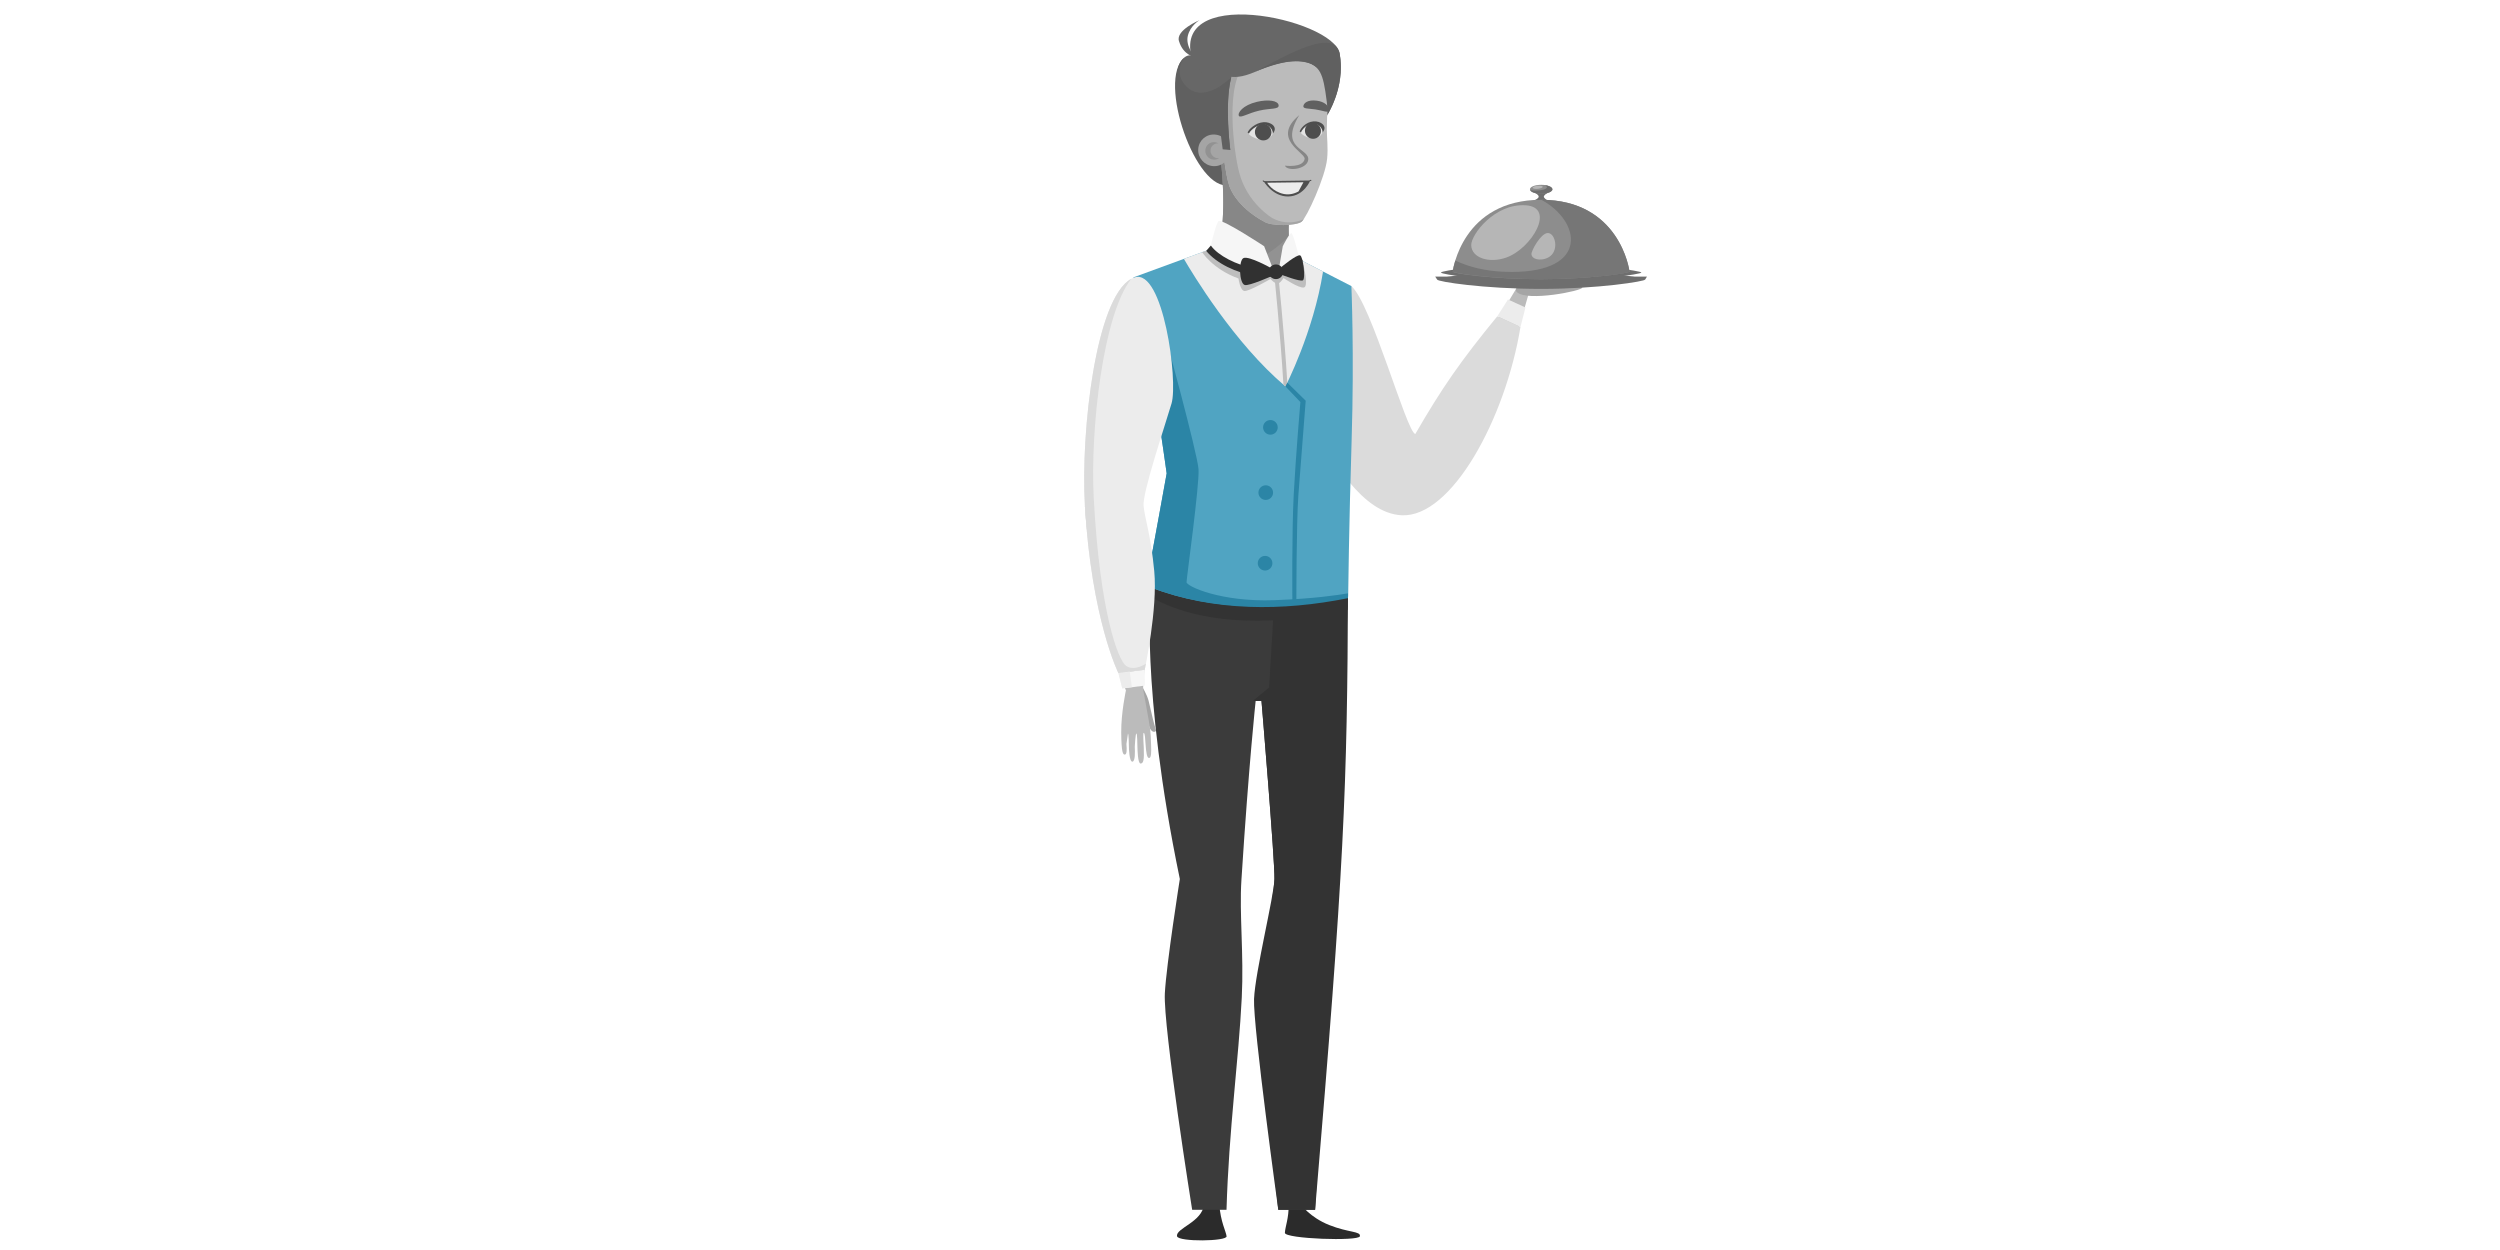 <?xml version="1.0" encoding="UTF-8"?>
<!DOCTYPE svg PUBLIC "-//W3C//DTD SVG 1.1//EN" "http://www.w3.org/Graphics/SVG/1.1/DTD/svg11.dtd">
<!-- Creator: CorelDRAW 2018 (64-Bit) -->
<svg xmlns="http://www.w3.org/2000/svg" xml:space="preserve" width="200mm" height="100mm" version="1.1" style="shape-rendering:geometricPrecision; text-rendering:geometricPrecision; image-rendering:optimizeQuality; fill-rule:evenodd; clip-rule:evenodd"
viewBox="0 0 20000 10000"
 xmlns:xlink="http://www.w3.org/1999/xlink">
 <defs>
  <style type="text/css">
   <![CDATA[
    .fil13 {fill:#2B2B2B;fill-rule:nonzero}
    .fil21 {fill:#2B85A6;fill-rule:nonzero}
    .fil26 {fill:#313131;fill-rule:nonzero}
    .fil15 {fill:#333333;fill-rule:nonzero}
    .fil14 {fill:#3B3B3B;fill-rule:nonzero}
    .fil24 {fill:#4E4E4E;fill-rule:nonzero}
    .fil16 {fill:#50A4C2;fill-rule:nonzero}
    .fil5 {fill:#565656;fill-rule:nonzero}
    .fil7 {fill:#5C5C5C;fill-rule:nonzero}
    .fil12 {fill:#606060;fill-rule:nonzero}
    .fil11 {fill:#676767;fill-rule:nonzero}
    .fil2 {fill:#6E6E6E;fill-rule:nonzero}
    .fil9 {fill:#767676;fill-rule:nonzero}
    .fil23 {fill:#868686;fill-rule:nonzero}
    .fil19 {fill:#878787;fill-rule:nonzero}
    .fil3 {fill:#8D8D8D;fill-rule:nonzero}
    .fil18 {fill:#929292;fill-rule:nonzero}
    .fil1 {fill:#A5A5A5;fill-rule:nonzero}
    .fil6 {fill:#B6B6B6;fill-rule:nonzero}
    .fil0 {fill:#BBBBBB;fill-rule:nonzero}
    .fil22 {fill:#BEBEBE;fill-rule:nonzero}
    .fil4 {fill:#C5C5C5;fill-rule:nonzero}
    .fil8 {fill:lightgrey;fill-rule:nonzero}
    .fil10 {fill:#DBDBDB;fill-rule:nonzero}
    .fil25 {fill:#E4E4E4;fill-rule:nonzero}
    .fil17 {fill:#ECECEC;fill-rule:nonzero}
    .fil20 {fill:#F6F6F6;fill-rule:nonzero}
   ]]>
  </style>
 </defs>
 <g id="Layer_x0020_1">
  <g id="_2907294494160">
   <polygon class="fil0" points="11974.72,2566.44 12135.14,2300.2 12235.72,2327.98 12145.76,2639.91 "/>
   <path class="fil1" d="M12658.56 2300.78c0,26.03 -441.34,113.94 -522.69,36.59 -21.53,-19.63 -5.02,-43.15 45.58,-75.01 50.53,-31.87 477.11,12.37 477.11,38.42z"/>
   <path class="fil2" d="M12281.38 1543.77c0,0 28.03,14.6 28.03,29.27 0,14.68 -29.35,26.7 -29.35,26.7l94.54 0c0,0 -23.96,-14.68 -23.96,-26.7 0,-11.93 28.02,-29.27 28.02,-29.27l-97.28 0z"/>
   <polygon class="fil2" points="13161.49,2236.54 13175.64,2212.72 11481.51,2212.72 11497.23,2236.54 "/>
   <path class="fil3" d="M12419.3 1514.48c0,19.84 -40.27,35.92 -89.9,35.92 -49.71,0 -89.98,-16.08 -89.98,-35.92 0,-19.9 40.27,-35.98 89.98,-35.98 49.63,0 89.9,16.08 89.9,35.98z"/>
   <path class="fil2" d="M11497.23 2236.54c0,16.51 372.54,74.63 832.17,74.63 459.55,0 832.09,-60.84 832.09,-74.63 0,-13.86 -372.54,-74.72 -832.09,-74.72 -459.63,0 -832.17,58.12 -832.17,74.72z"/>
   <path class="fil2" d="M11527.61 2180.34c0,15.05 358.97,67.78 801.79,67.78 442.74,0 801.71,-55.24 801.71,-67.78 0,-12.61 -358.97,-67.78 -801.71,-67.78 -442.82,0 -801.79,52.66 -801.79,67.78z"/>
   <path class="fil3" d="M11622.17 2173.92c0,13.28 316.63,59.73 707.23,59.73 390.52,0 707.15,-48.67 707.15,-59.73 0,-11.06 -78.11,-575.58 -707.15,-575.58 -629.12,0 -707.23,562.22 -707.23,575.58z"/>
   <path class="fil4" d="M12419.3 1514.48c0,-0.06 0,-0.14 0,-0.2 0,0.06 0,0.14 0,0.2zm0 -0.29c0,-0.08 0,-0.08 0,-0.14 0,0.06 0,0.06 0,0.14zm0 -0.23c0,-0.06 0,-0.06 0,-0.14 0,0 0,0.08 0,0.14zm0 -0.21c0,-0.08 -0.06,-0.08 -0.06,-0.14 0,0.06 0.06,0.06 0.06,0.14zm-0.06 -0.23c0,-0.06 0,-0.06 0,-0.14 0,0.08 0,0.08 0,0.14zm0 -0.21c0,-0.08 0,-0.08 0,-0.08 0,0 0,0 0,0.08zm-0.09 -0.81l0 0 0 0z"/>
   <path class="fil5" d="M12329.4 1550.4c-0.23,0 -0.37,0 -0.58,0 0.21,0 0.35,0 0.58,0 17.33,0 33.56,-1.92 47.27,-5.31l0 0c-13.71,3.39 -29.94,5.31 -47.27,5.31zm-0.81 0c-0.09,0 -0.23,0 -0.3,0 0.07,0 0.21,0 0.3,0zm-0.53 0c-0.14,0 -0.21,0 -0.29,0 0.08,0 0.15,0 0.29,0zm-0.58 0c-0.09,0 -0.23,0 -0.29,0 0.06,0 0.2,0 0.29,0zm-0.59 0c-0.08,0 -0.14,0 -0.23,0 0.09,0 0.15,0 0.23,0zm-0.52 0c-0.06,0 -0.15,0 -0.21,0 0.06,0 0.15,0 0.21,0zm-0.59 0c-0.08,0 -0.14,0 -0.23,0 0.09,0 0.15,0 0.23,0zm-0.52 0c0,0 -0.06,0 -0.14,0 0.08,0 0.14,0 0.14,0zm-2.07 -0.06l0 0 0 0z"/>
   <path class="fil2" d="M12329.4 1550.4c-0.23,0 -0.37,0 -0.58,0 -0.09,0 -0.17,0 -0.23,0 -0.09,0 -0.23,0 -0.3,0 -0.08,0 -0.14,0 -0.23,0 -0.14,0 -0.21,0 -0.29,0 -0.15,0 -0.21,0 -0.29,0 -0.09,0 -0.23,0 -0.29,0 -0.09,0 -0.23,0 -0.3,0 -0.08,0 -0.14,0 -0.23,0 -0.06,0 -0.21,0 -0.29,0 -0.06,0 -0.15,0 -0.21,0 -0.17,0 -0.23,0 -0.38,0 -0.08,0 -0.14,0 -0.23,0 -0.06,0 -0.14,0 -0.29,0 0,0 -0.06,0 -0.14,0 -0.59,0 -1.26,0 -1.93,-0.06l0 0c-41.37,-1.11 -74.84,-13.42 -82.16,-29.44 13.21,2.22 28.18,3.54 44.41,3.54 49.63,0 89.91,-11.8 89.91,-26.47 0,-7.15 -9.88,-13.72 -25.75,-18.44 38.36,3.53 67.34,16.74 69.55,32.97l0 0c0,0.21 0.09,0.52 0.09,0.73 0,0 0,0 0,0.08l0 0.07c0,0.08 0,0.08 0,0.14l0 0.09c0,0.06 0.06,0.06 0.06,0.14l0 0.07c0,0.08 0,0.08 0,0.14l0 0.09c0,0.06 0,0.06 0,0.14 0,0 0,0 0,0.09 0,0.06 0,0.14 0,0.2l0 0c0,12.9 -17.04,24.28 -42.63,30.61 -13.71,3.39 -29.94,5.31 -47.27,5.31z"/>
   <path class="fil6" d="M12341.42 1494.27c0.67,6.79 -16.83,14.03 -39.01,16.24 -22.14,2.13 -40.64,-1.55 -41.31,-8.34 -0.67,-6.79 16.75,-14.01 38.95,-16.22 22.12,-2.14 40.7,1.54 41.37,8.32z"/>
   <path class="fil7" d="M12339.73 2233.65c-3.7,0 -7.38,0 -11.14,0 0,0 0,0 -0.09,0 0.32,0 0.61,0 0.9,0 380.27,0 690.4,-46.16 706.56,-58.77 0,0.3 0,0.53 0,0.67 0,10.98 -310.73,58.1 -696.23,58.1z"/>
   <path class="fil8" d="M11629.84 2127.76c3.02,-12.54 6.93,-27.37 11.94,-43.88 0.23,0.06 0.38,0.21 0.59,0.29 -4.94,16.29 -8.85,30.96 -11.71,43.51 -0.31,0.08 -0.52,0.08 -0.82,0.08z"/>
   <path class="fil9" d="M11623.57 2158.05c1.32,-7.59 3.33,-17.83 6.27,-30.29 0.3,0 0.51,0 0.82,-0.08 -2.97,12.31 -4.95,22.49 -6.27,30.23 -0.29,0 -0.52,0.08 -0.82,0.14z"/>
   <path class="fil7" d="M11622.17 2173.34c-0.37,-0.38 -0.58,-0.76 -0.58,-1.11 0,-1.11 0.58,-6.04 1.98,-14.18 0.3,-0.06 0.53,-0.14 0.82,-0.14 -1.4,8.19 -2.07,13.5 -2.22,15.43z"/>
   <path class="fil7" d="M12330.36 1598.34c-0.08,0 -0.14,0 -0.23,0l0 0c0.09,0 0.15,0 0.23,0z"/>
   <path class="fil9" d="M12329.4 2233.65c-0.29,0 -0.58,0 -0.9,0 -380.33,-0.88 -690.48,-45.72 -706.33,-60.31 0.15,-1.93 0.82,-7.24 2.22,-15.43 1.32,-7.74 3.3,-17.92 6.27,-30.23 2.86,-12.55 6.77,-27.22 11.71,-43.51 112.41,54.21 247.45,83.63 380.94,89.67 24.65,1.11 48.25,1.63 71.04,1.63 625.27,0 550.87,-408.96 235.78,-577.13 0.09,0 0.15,0 0.23,0 620.7,1.63 703.53,551.54 705.6,576.54 -16.16,12.61 -326.29,58.77 -706.56,58.77z"/>
   <path class="fil6" d="M11769.81 1960.84c-1.23,-83.86 186.68,-333.59 434.05,-318.62 247.3,15.06 48.17,348.41 -155.69,418.93 -137.11,47.35 -276.72,1.4 -278.36,-100.31z"/>
   <path class="fil6" d="M12251.73 2033.43c-1.77,-28.85 74.49,-165.96 128.62,-169.28 54.21,-3.39 88.52,109.9 35.19,172.23 -47.94,55.9 -160.42,51.18 -163.81,-2.95z"/>
   <path class="fil10" d="M10811.1 2288.68c159.68,139.26 441.19,1169.43 511.33,1183.48 215.36,-372.93 364.57,-586.05 655.97,-942.01l185.42 85.55c-119.86,731.27 -550.66,1526.96 -950.98,1506.43 -311.7,-16.02 -550.05,-430.74 -732.21,-745.85 -182.16,-315.25 330.47,-1087.6 330.47,-1087.6z"/>
   <path class="fil11" d="M9849.65 1486.91c-75.87,-11.37 -610.12,-834.82 -373.77,-1027.69 120.69,-98.38 333.04,268.46 333.04,268.46 0,0 207.69,737.69 40.73,759.23z"/>
   <path class="fil12" d="M9475.88 459.22c-223.31,182.16 94.52,1082.63 359.4,1020.89 -17.98,-51.84 -30.02,-118.22 -44.17,-214.1 -3.52,-53.1 -6.63,-102.3 -9.26,-149.21l10.82 78.34 49.68 4.64c0,0 -48.13,-364.72 7.19,-578.89 -37.57,36.42 -244.65,217.49 -375.11,51.85 -85.9,-109.17 1.45,-213.52 1.45,-213.52z"/>
   <path class="fil13" d="M10405.99 9634.49c0,0 71.71,103.72 228.05,165.9 156.34,62.22 253.68,48.31 245.07,89.81 -8.64,41.46 -602.01,20.66 -600.04,-27.66 1.96,-48.29 32.47,-117.41 30.17,-228.05 -2.3,-110.55 96.75,0 96.75,0z"/>
   <path class="fil13" d="M9754.14 9634.49c10.98,142.88 53.34,214.21 58.46,255.71 5.14,41.46 -386.33,46.02 -396.16,0 -13.74,-64.39 203.11,-113.12 215.36,-255.71 11.5,-133.57 122.34,0 122.34,0z"/>
   <path class="fil14" d="M9207.14 4699.78c0,0 -86.78,795.64 231.54,2332.24 0,0 -107.52,681.51 -119.87,914.03 -14.37,270.47 218.53,1732.56 218.53,1732.56l274.78 0c18.37,-636.51 97.55,-1203.16 122.03,-1696.58 17.5,-352 -20.36,-666.77 -2.7,-943.01 59.96,-937.85 113.86,-1431.35 113.86,-1431.35l46.56 0c0,0 107.77,1284.65 103.76,1424.35 -3.99,139.69 -114.44,743.02 -120.72,960.26 -6.2,217.3 151.35,1686.33 151.35,1686.33l294.55 0c196.52,-3677.6 241.54,-3671.83 260.5,-4973.1l-1574.17 -5.73z"/>
   <path class="fil15" d="M10226.26 9678.61l294.55 0c233.28,-2761.2 257.03,-3357.5 263.15,-4978.39l-583.4 -2.66 -47.94 802.36 -130.56 107.75 69.83 0c0,0 107.75,1284.65 103.74,1424.35 -3.99,139.69 -154.27,743.02 -163.32,960.26 -9.08,217.3 193.95,1686.33 193.95,1686.33z"/>
   <path class="fil15" d="M10783.96 4700.22l-1576.82 -0.44c0,0 -2.36,24.62 -4.76,72.42 110.28,67.94 453.73,236.68 1079.24,183.64 215.44,-18.29 373.2,-46.33 499.69,-78.55 0.79,-56.28 1.75,-115.48 2.65,-177.07z"/>
   <path class="fil16" d="M9067.44 2218.83l623.8 -228.49c198.27,13.21 407.03,30.98 680.55,72.5l439.31 225.84c0,0 23.31,546.5 2.13,1224.56 -21.24,678 -28.01,1260.15 -28.01,1260.15 -522.96,105.01 -1076.46,119.84 -1578.08,-73.61 0,0 -38.82,-36.3 -15.51,-144.95 23.29,-108.61 141.81,-767.84 141.81,-767.84 0,0 -110.78,-823.09 -266,-1568.16z"/>
   <path class="fil17" d="M10371.79 2062.84c-273.52,-41.52 -482.28,-59.29 -680.55,-72.5l-220.11 80.62c63.2,108.94 402.08,674.72 812.41,1020.24 0,0 223.74,-431.53 300.95,-918.97l-212.7 -109.39z"/>
   <path class="fil18" d="M9756.17 1199.04c0,0 77.59,501.68 -16.37,816.16 0,0 365.28,175.68 471.8,164.99 106.54,-10.7 132.74,-65.64 132.74,-65.64 0,0 -47.98,-121.99 -32.34,-378l-555.83 -537.51z"/>
   <path class="fil19" d="M9975.75 2117.64c175.98,-74.05 289.92,-180.99 334.41,-228.05 -0.63,-17.18 -1.09,-35.1 -1.09,-54.36l9.39 -287.11 -558.86 -345.75 -2.26 4.64c9.06,62.91 69.77,516.06 -17.54,808.19 0,0 115.76,55.69 235.95,102.44z"/>
   <path class="fil20" d="M10224.9 2188.16l37.36 -218.45c0,0 53.23,-106.59 69.22,-103.87 16.01,2.66 63.93,205.12 63.93,205.12 0,0 -47.94,118.52 -170.51,117.2z"/>
   <path class="fil20" d="M10198.33 2188.16l-85.28 -218.45c0,0 -319.66,-210.43 -362.27,-202.4 -21.6,4.05 -74.58,239.78 -74.58,239.78 0,0 101.23,191.75 522.13,181.07z"/>
   <path class="fil21" d="M10783.96 4785.41l0 -38.59c-87.2,14.38 -268.19,42.71 -588.33,54.56 -431.53,16.04 -703.24,-111.87 -703.24,-143.81 0,-32.01 103.89,-775.22 95.88,-903.02 -7.99,-127.89 -279.69,-1118.84 -279.69,-1118.84l-100.81 334.96c77.42,457.88 125.67,816.32 125.67,816.32 0,0 -118.52,659.23 -141.81,767.84 -23.31,108.65 15.51,144.95 15.51,144.95 501.62,193.45 1053.8,190.62 1576.82,85.63z"/>
   <path class="fil1" d="M9136.73 5492.64c0,0 37.94,60.61 51.97,113.27 13.59,51.03 34.37,152.81 45.75,189.62 11.41,36.8 15.47,47.71 12.06,52.88 -5.83,8.92 -35.85,16.68 -53.83,-39.1 -17.96,-55.65 -38.41,-144.11 -38.41,-144.11l-17.54 -172.56z"/>
   <path class="fil0" d="M9007.57 5521.99c0,0 -39.26,179.95 -37.82,338.75 1.42,158.85 13.8,178.19 29.43,175.89 15.64,-2.28 15.96,-35.37 12.34,-84.88l12.21 -82.77c5.12,-0.67 7.61,85.72 7.4,101.5 -0.21,15.7 3.05,124.29 27.83,122.87 23.7,-1.4 20.88,-78.78 19.19,-120.88 0,0 5.54,-104.64 12.86,-104.49 7.33,0.04 7.79,93.89 8.42,109.51 0.65,15.72 2.18,131.5 25.19,130.85 23.04,-0.67 29.44,-28.27 25.47,-126.88 0,0 -7.9,-118.81 -0.63,-117.98 20.59,-1.88 7.26,202.06 43.17,200.6 18.19,-0.75 18.38,-46.77 16,-106.6 -2.45,-61.13 -2.37,-80.51 -7.38,-123.35 -5.04,-42.88 -57.25,-324.33 -57.25,-324.33 0,0 -74.11,-55.17 -136.43,12.19z"/>
   <path class="fil0" d="M8679.21 4047.49c49.97,797.86 327.67,1474.5 327.67,1474.5l137.81 -7.31c4.04,-201.8 84.45,-654.72 55.95,-952.99 -28.52,-298.32 -52.66,-407.64 -63.28,-514.2 -10.62,-106.48 -458.15,0 -458.15,0z"/>
   <path class="fil17" d="M9078.13 2218.83c-301.79,93.53 -435.22,1211.35 -398.92,1828.66 53.29,905.78 267.75,1337.31 267.75,1337.31l210.8 -26.99c0,0 104.79,-489.82 76.25,-788.14 -28.5,-298.33 -74.64,-415.62 -85.28,-522.18 -10.62,-106.48 170.49,-639.3 223.78,-820.44 53.23,-181.07 -66.71,-1078.72 -294.38,-1008.22z"/>
   <polygon class="fil20" points="8946.96,5384.8 8978.22,5507.38 9159.39,5484.74 9157.76,5357.81 "/>
   <path class="fil10" d="M9010.29 5327.94c-66.68,-44.32 -212.14,-435.97 -260.5,-1346.75 -28.68,-541 73.57,-1462.48 300.39,-1750.55 -282.08,151.41 -406.12,1218.92 -370.97,1816.85 53.29,905.78 267.75,1337.31 267.75,1337.31l210.8 -26.99c0,0 3.76,-17.79 9.7,-48.46 0,0 -90.52,62.91 -157.17,18.59z"/>
   <polygon class="fil17" points="8978.22,5507.38 9054.98,5497.78 9038.3,5373.16 8946.96,5384.8 "/>
   <path class="fil11" d="M10606.24 940.39c0,0 160.68,-232.99 111.01,-512.38 -49.67,-279.44 -1413.66,-571.8 -1166.32,88.22 0,0 704.41,731.28 1055.31,424.16z"/>
   <path class="fil0" d="M9791.11 1266.01c15.22,103.11 26.4,172.21 44.65,225.77 69.79,178.69 273.52,279.14 273.52,279.14 59.05,41.99 259.71,35.63 302.75,3.25 40.69,-30.53 190.48,-356.09 205.01,-504.54 8.87,-90.95 -2.59,-169.87 -2.44,-234.62 0.25,-124.64 13.11,-213.58 3.57,-355.7 -9.36,-140.22 -179.61,-226.15 -390.62,-216.93 -483.23,21.18 -474.72,223.7 -436.44,803.63z"/>
   <path class="fil1" d="M9977.43 503.98c-191.01,138.51 -100.54,742.56 -64.77,872.44 63.47,250.83 266.26,368.33 266.26,368.33 130.67,70.96 250.63,9.22 250.63,9.22 -7.04,9.57 -13.15,16.95 -17.52,20.2 -43.04,32.38 -243.7,38.74 -302.75,-3.25 0,0 -203.73,-100.45 -273.52,-279.14 -18.25,-53.56 -29.43,-122.66 -44.65,-225.77 -29.96,-453.8 -41.63,-676.54 186.32,-762.03z"/>
   <path class="fil11" d="M9775.55 1071.45l17.12 123.69 49.68 4.64c0,0 -73.89,-558.75 66.02,-699.27 0,0 -216.88,-18.5 -132.82,570.94z"/>
   <path class="fil11" d="M9764.18 570.07c0,0 60.34,102.07 282.7,1.92 470.08,-211.68 566.3,52.58 566.3,52.58 0,0 -116.64,-582.87 -849,-54.5z"/>
   <path class="fil12" d="M10624.99 909.49c40.75,-71.77 131.23,-262.05 92.26,-481.48 -2.95,-16.58 -10.73,-33.26 -22.14,-49.78 -104.2,-137.48 -561.89,156.13 -672.82,203.92 242.98,-104.63 377.64,-107.9 462.52,-73.53 90.65,45.37 109.01,109.83 140.18,400.87z"/>
   <path class="fil22" d="M9616.2 2016.31c0,0 83.94,135.93 291.71,211.82 0,0 12.02,95.8 47.98,99.85 35.94,4.08 207.77,-95.88 207.77,-95.88 0,0 31.95,36.01 55.95,36.01 23.96,0 47.94,-44.03 47.94,-44.03 0,0 123.81,84 163.78,75.95 39.99,-7.97 -3.95,-179.8 -3.95,-179.8l-423.55 43.95 -354.32 -157.09 -33.31 9.22z"/>
   <path class="fil1" d="M9838.27 1212.17c-4.03,69.77 -63.8,121.99 -133.55,116.75 -69.72,-5.23 -122.99,-66.01 -118.96,-135.71 4.04,-69.7 63.81,-121.99 133.55,-116.74 69.75,5.23 123,66 118.96,135.7z"/>
   <path class="fil18" d="M9737.15 1265.19c-32.66,-4.2 -56.2,-33.99 -52.6,-66.58 3.49,-31.87 31.63,-54.15 63.3,-51.35 -8.26,-5.02 -17.48,-8.55 -27.62,-9.87 -38.53,-4.95 -73.25,22.33 -77.48,60.84 -4.28,38.49 23.57,73.67 62.1,78.63 18.33,2.34 35.5,-2.97 49.21,-12.92l-16.91 1.25z"/>
   <path class="fil12" d="M9781.53 1194.55l60.82 5.23c0,0 -48.13,-364.72 7.19,-578.89 -10.89,10.54 -60.59,47.86 -93.95,71.46 -11.38,130.77 -8.16,255.48 25.94,502.2z"/>
   <path class="fil11" d="M9560.11 457.67c0,0 -77.27,-85.11 -57.87,-169.72 19.42,-84.58 94.33,-126.77 94.33,-126.77 0,0 -193.93,80.82 -164.56,168.23 33.89,113.73 128.1,128.26 128.1,128.26z"/>
   <path class="fil23" d="M10394.26 920.92c-229.76,190.86 51.91,300.24 42.76,351.07 -13.26,73.15 -157.51,53.1 -157.51,53.1 17.54,48.76 174.46,30.17 186.02,-44.03 15.27,-97.8 -238.69,-83.85 -71.27,-360.14z"/>
   <path class="fil24" d="M10481.99 1443.82l-373.21 5.54c0,0 71.59,124.42 197.42,122.51 125.82,-1.84 175.79,-128.05 175.79,-128.05z"/>
   <path class="fil17" d="M10427.44 1458.2l-289.89 3.77c0,0 39.18,70.58 134.18,90.21 62.32,12.9 116.47,-21.03 116.47,-21.03l39.24 -72.95z"/>
   <polygon class="fil24" points="10110.71,1444.13 10119.09,1455.05 10104.37,1453.27 10101.11,1445.16 "/>
   <polygon class="fil24" points="10488.49,1448.04 10473.71,1448.92 10482.45,1438.45 10491.98,1440.14 "/>
   <path class="fil24" d="M10183.11 1067.83c44.65,-52.66 -17.61,-94.33 -74.45,-90.42 -65.86,4.58 -120.59,58.33 -127.99,83.34l11.54 6.5c0,0 182.18,12.75 190.9,0.58z"/>
   <path class="fil25" d="M10181.71 1071.08c5.51,-18.74 -15.75,-73.39 -73.43,-74.2 -58.91,-0.88 -117.05,57.53 -116.28,74.93 0.71,16.3 139.8,95.37 189.71,-0.73z"/>
   <path class="fil24" d="M10039.25 1055.67c-0.02,36.65 29.56,66.96 66.13,67.78 36.56,0.87 66.23,-28.19 66.25,-64.77 0.06,-36.65 -29.52,-66.97 -66.09,-67.84 -36.56,-0.82 -66.23,28.24 -66.29,64.83z"/>
   <path class="fil24" d="M10581.06 1058.91c43.26,-51.04 -16.7,-91.82 -71.79,-88 -63.85,4.43 -104.93,57.16 -112.1,81.43l11.21 6.28c0,0 164.22,12.08 172.68,0.29z"/>
   <path class="fil25" d="M10579.68 1062c5.36,-18.15 -15.3,-69.62 -71.14,-72.36 -55.86,-2.8 -101.13,56.51 -100.37,73.41 0.69,15.84 123.14,92.17 171.51,-1.05z"/>
   <path class="fil24" d="M10439.4 1045.05c-0.06,35.54 28.64,64.97 64.08,65.71 35.39,0.81 64.18,-27.29 64.22,-62.77 0.05,-35.54 -28.64,-64.91 -64.07,-65.71 -35.42,-0.81 -64.17,27.29 -64.23,62.77z"/>
   <path class="fil12" d="M10426.9 848.48c-3.2,22.73 37.86,18.67 95.58,26.78 57.75,8.12 104.14,31.13 107.34,8.41 5.45,-38.95 -36.99,-70.29 -94.77,-78.11 -74.76,-10.03 -104.95,20.22 -108.15,42.92z"/>
   <path class="fil22" d="M10298.47 3061.03c-23.92,-401.3 -74.37,-882.91 -74.97,-888.51l-31.78 3.39c0.61,5.6 52.14,497.91 75.66,901.05l16.16 14.24c0,0 5.73,-11.21 14.93,-30.17z"/>
   <path class="fil12" d="M9911.22 927.18c11.18,20.13 72.98,-21.39 162.27,-42.17 89.25,-20.81 158.16,-8.2 155.63,-41.69 -3.01,-39.22 -84.17,-49.84 -173.38,-28.69 -115.44,27.37 -157.38,89.32 -144.52,112.55z"/>
   <path class="fil26" d="M9649.51 2007.09l37.34 -42.7c117.18,162.55 580.7,295.67 705.89,93.23l29.33 29.35c-145.07,224.2 -605.96,121.32 -772.56,-79.88z"/>
   <path class="fil26" d="M10266.25 2174.21c0,32.39 -26.24,58.65 -58.62,58.65 -32.38,0 -58.64,-26.26 -58.64,-58.65 0,-32.38 26.26,-58.62 58.64,-58.62 32.38,0 58.62,26.24 58.62,58.62z"/>
   <path class="fil26" d="M10169.54 2145.01c0,0 -175.72,-98.68 -220.67,-80.83 -41.02,16.23 -36.94,201.94 8.97,215.86 33.36,10.12 215.52,-71.08 215.52,-71.08l-3.82 -63.95z"/>
   <path class="fil26" d="M10249.42 2137.27c0,0 126.24,-104.66 151.45,-94.33 25.25,10.33 45.03,187.41 22.06,199.87 -23.02,12.54 -169.87,-44.47 -169.87,-44.47l-3.64 -61.07z"/>
   <polygon class="fil17" points="11978.4,2530.15 12063.89,2395.93 12203.79,2459.86 12163.82,2615.7 "/>
   <path class="fil21" d="M10283.54 3091.2l119.44 125.23c0,0 -37.28,436.93 -53.27,740.58 -15.95,303.64 -10.66,868.35 -10.66,868.35l31.96 -10.68c0,0 -0.04,-639.3 15.98,-852.38 15.99,-213.15 58.64,-756.51 58.64,-756.51l-147.16 -144.76 -14.93 30.17z"/>
   <path class="fil21" d="M10221.83 3418.89c0,32.38 -26.24,58.56 -58.61,58.56 -32.34,0 -58.6,-26.18 -58.6,-58.56 0,-32.41 26.26,-58.64 58.6,-58.64 32.37,0 58.61,26.23 58.61,58.64z"/>
   <path class="fil21" d="M10184.57 3941.01c0,32.34 -26.22,58.54 -58.56,58.54 -32.38,0 -58.6,-26.2 -58.6,-58.54 0,-32.38 26.22,-58.66 58.6,-58.66 32.34,0 58.56,26.28 58.56,58.66z"/>
   <path class="fil21" d="M10179.22 4505.7c0,32.41 -26.26,58.66 -58.6,58.66 -32.35,0 -58.61,-26.25 -58.61,-58.66 0,-32.28 26.26,-58.54 58.61,-58.54 32.34,0 58.6,26.26 58.6,58.54z"/>
  </g>
 </g>
</svg>
